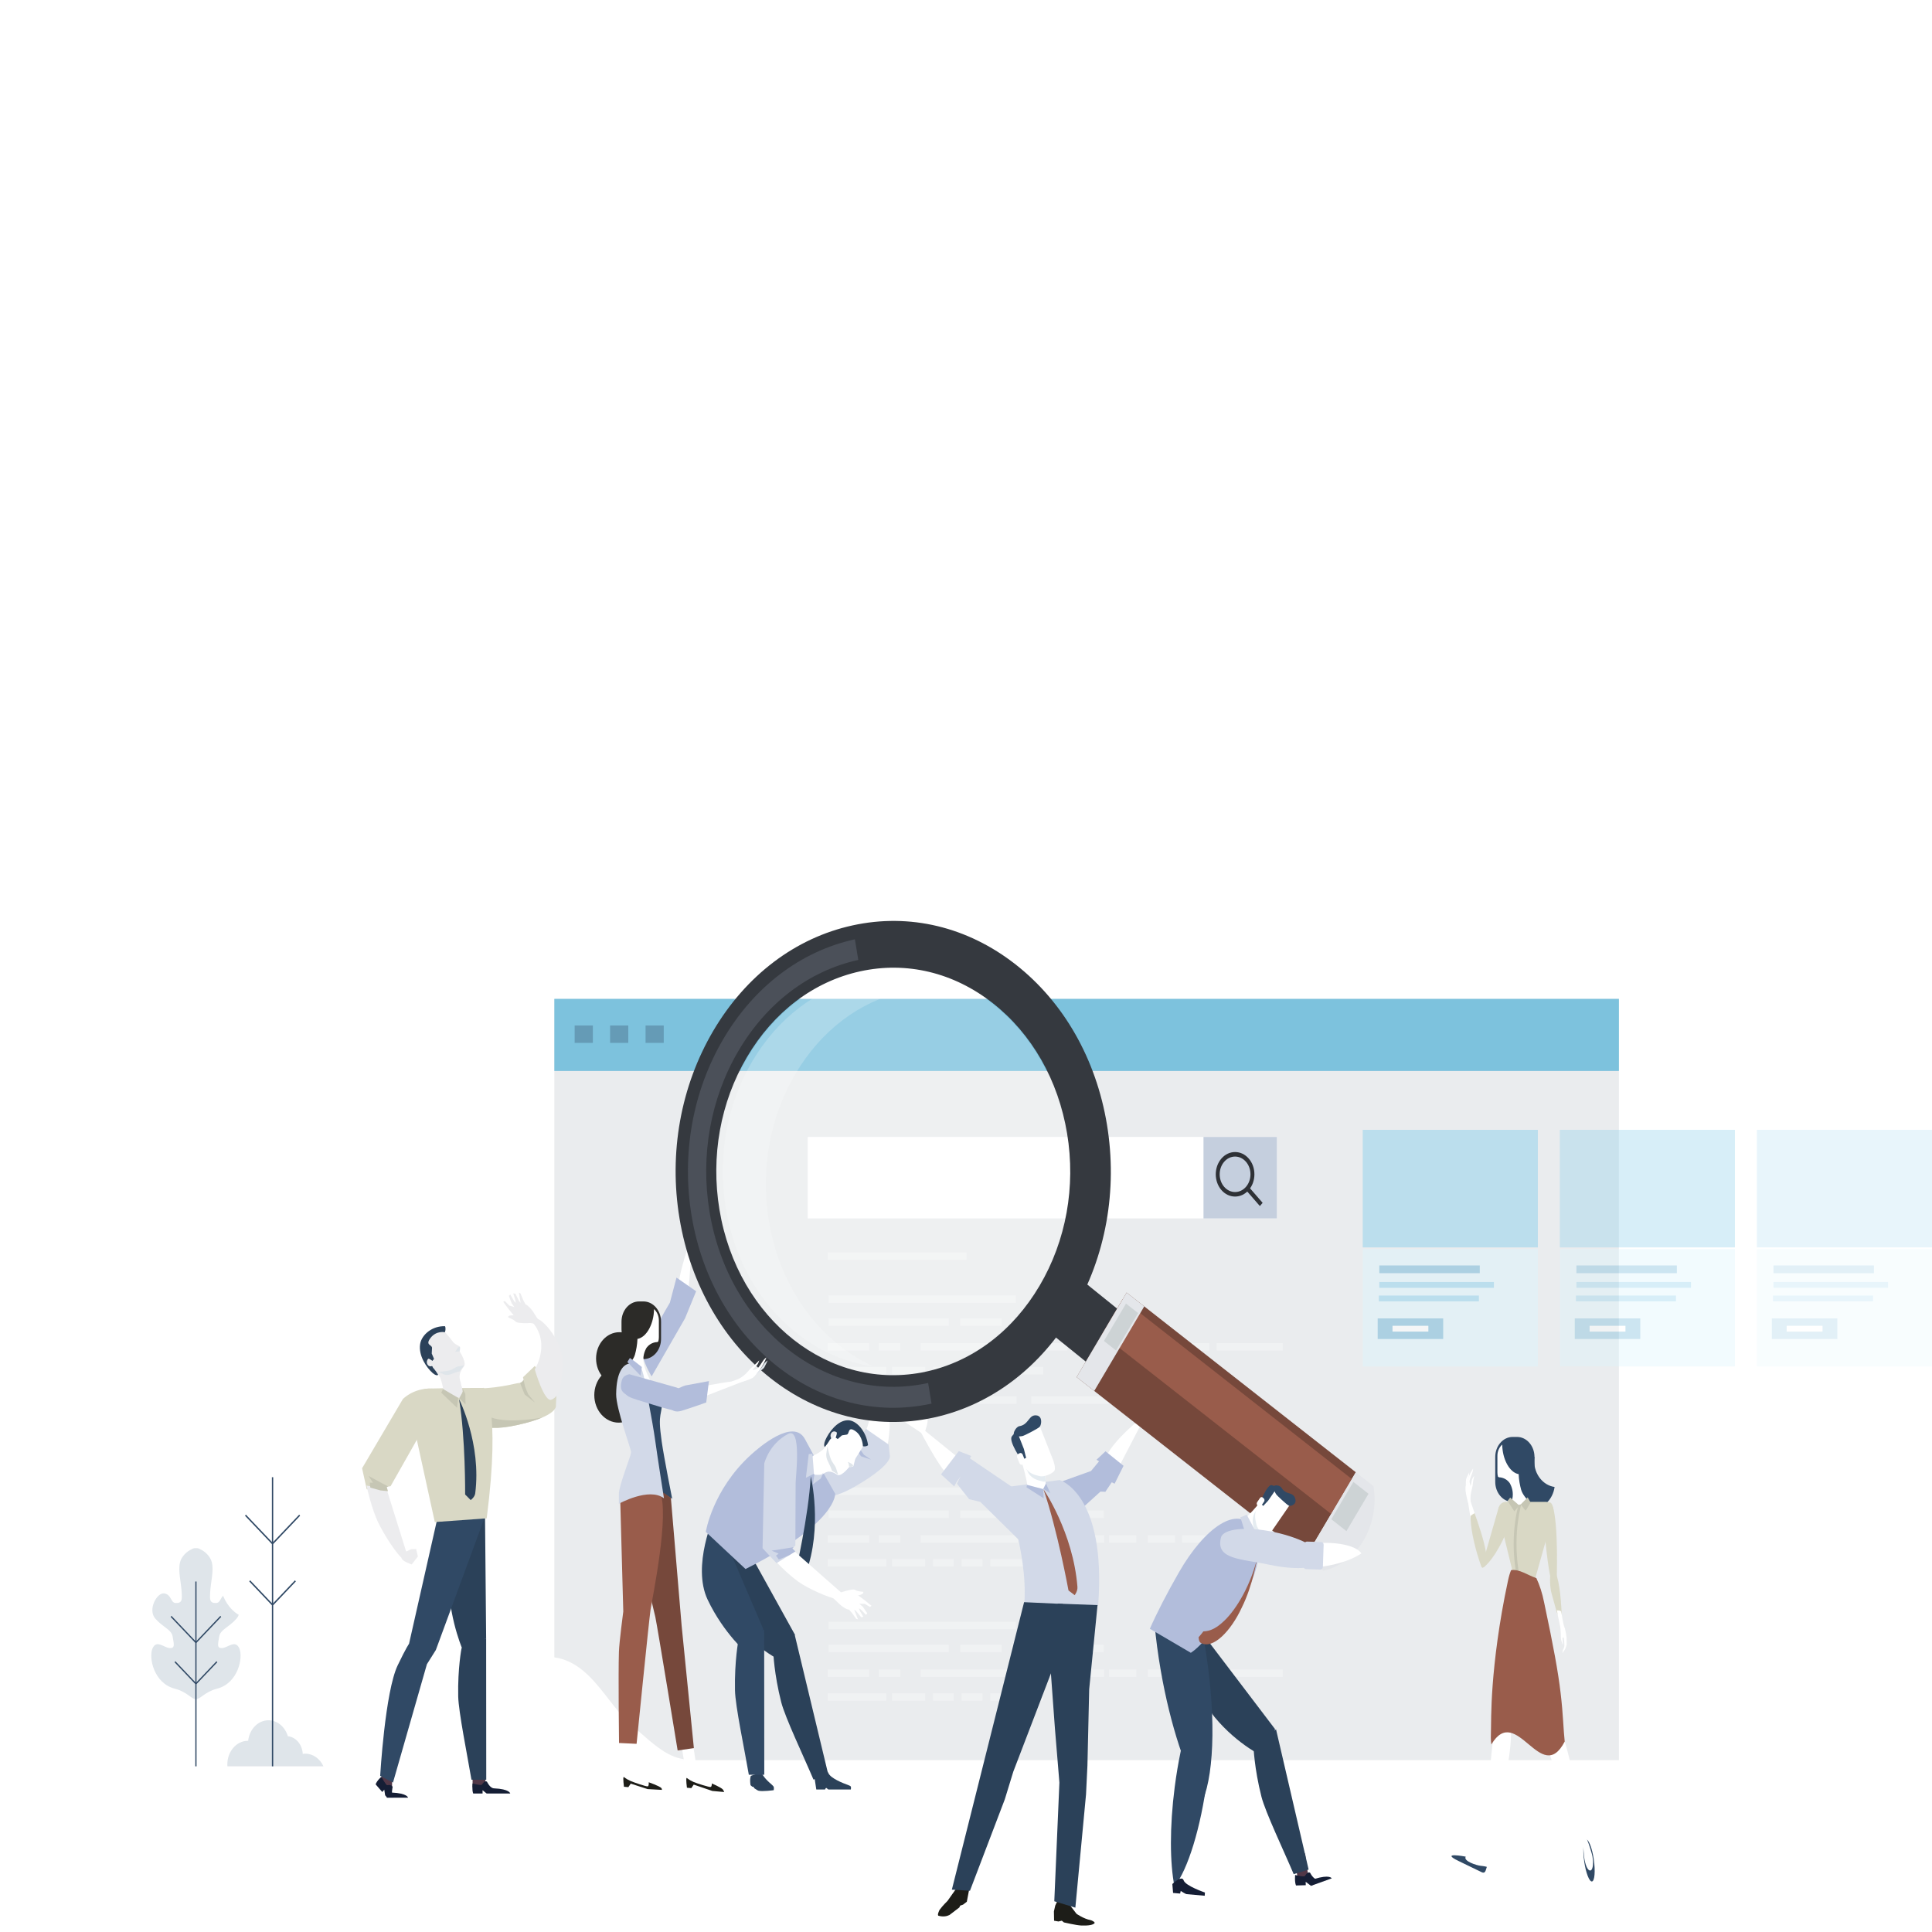 <?xml version="1.0" encoding="utf-8"?>
<!-- Generator: Adobe Illustrator 23.0.3, SVG Export Plug-In . SVG Version: 6.00 Build 0)  -->
<svg version="1.1" id="Слой_1" xmlns="http://www.w3.org/2000/svg" xmlns:xlink="http://www.w3.org/1999/xlink" x="0px" y="0px"
	 width="300px" height="300px" viewBox="0 0 300 300" style="enable-background:new 0 0 300 300;" xml:space="preserve">
<style type="text/css">
	.st0{opacity:0.1;fill:#2B4159;}
	.st1{fill:#7DC2DD;}
	.st2{opacity:0.3;}
	.st3{fill:#2B4159;}
	.st4{opacity:0.5;}
	.st5{fill:#8BCFEC;}
	.st6{fill:#DBF4FC;}
	.st7{fill:#6DB4D6;}
	.st8{fill:#FFFFFF;}
	.st9{opacity:0.35;}
	.st10{opacity:0.2;}
	.st11{fill:#D2D9E8;}
	.st12{fill:#B2BDDB;}
	.st13{fill:#304965;}
	.st14{fill:#DFE5EA;}
	.st15{fill:#ECECEE;}
	.st16{fill:#1D1D18;}
	.st17{fill:#E5ECF1;}
	.st18{fill:#995C4B;}
	.st19{fill:#C5CFDE;}
	.st20{fill:#2E3136;}
	.st21{filter:url(#Adobe_OpacityMaskFilter);}
	.st22{filter:url(#Adobe_OpacityMaskFilter_1_);}
	.st23{mask:url(#SVGID_1_);fill:url(#SVGID_2_);}
	.st24{fill:url(#SVGID_3_);}
	.st25{fill:#513747;}
	.st26{fill:#151E35;}
	.st27{fill:#D9D8C5;}
	.st28{fill:#C6C6B4;}
	.st29{fill:none;}
	.st30{fill:#35393F;}
	.st31{opacity:0.2;fill:#FFFFFF;}
	.st32{fill:#4B5059;}
	.st33{fill:#76483B;}
	.st34{fill:#E4E6EA;}
	.st35{fill:#CDD3D5;}
	.st36{fill:#2C2B28;}
</style>
<g>
	<g>
		<rect x="86.08" y="155.106" class="st0" width="165.303" height="118.212"/>
		<rect x="86.08" y="155.106" class="st1" width="165.303" height="11.196"/>
		<g>
			<g class="st2">
				<rect x="89.231" y="159.237" class="st3" width="2.824" height="2.701"/>
			</g>
			<g class="st2">
				<rect x="94.736" y="159.237" class="st3" width="2.824" height="2.701"/>
			</g>
			<g class="st2">
				<rect x="100.241" y="159.237" class="st3" width="2.825" height="2.701"/>
			</g>
		</g>
	</g>
	<g class="st4">
		<g>
			<rect x="211.603" y="175.439" class="st5" width="27.193" height="18.258"/>
		</g>
		<g>
			<rect x="211.603" y="193.948" class="st6" width="27.193" height="18.233"/>
		</g>
		<g>
			<rect x="214.18" y="196.5" class="st7" width="15.599" height="1.199"/>
		</g>
		<g>
			<rect x="214.18" y="199.071" class="st5" width="17.794" height="0.9"/>
		</g>
		<g>
			<rect x="214.106" y="201.172" class="st5" width="15.537" height="0.901"/>
		</g>
		<g>
			<rect x="213.927" y="204.718" class="st7" width="10.171" height="3.202"/>
		</g>
		<g>
			<rect x="216.228" y="205.868" class="st8" width="5.569" height="0.901"/>
		</g>
	</g>
	<g class="st9">
		<g>
			<rect x="242.205" y="175.439" class="st5" width="27.193" height="18.258"/>
		</g>
		<g>
			<rect x="242.205" y="193.948" class="st6" width="27.193" height="18.233"/>
		</g>
		<g>
			<rect x="244.783" y="196.5" class="st7" width="15.599" height="1.199"/>
		</g>
		<g>
			<rect x="244.783" y="199.071" class="st5" width="17.794" height="0.9"/>
		</g>
		<g>
			<rect x="244.708" y="201.172" class="st5" width="15.537" height="0.901"/>
		</g>
		<g>
			<rect x="244.529" y="204.718" class="st7" width="10.171" height="3.202"/>
		</g>
		<g>
			<rect x="246.831" y="205.868" class="st8" width="5.569" height="0.901"/>
		</g>
	</g>
	<g class="st10">
		<g>
			<rect x="272.808" y="175.439" class="st5" width="27.192" height="18.258"/>
		</g>
		<g>
			<rect x="272.808" y="193.948" class="st6" width="27.192" height="18.233"/>
		</g>
		<g>
			<rect x="275.385" y="196.5" class="st7" width="15.598" height="1.199"/>
		</g>
		<g>
			<rect x="275.385" y="199.071" class="st5" width="17.794" height="0.9"/>
		</g>
		<g>
			<rect x="275.311" y="201.172" class="st5" width="15.537" height="0.901"/>
		</g>
		<g>
			<rect x="275.131" y="204.718" class="st7" width="10.171" height="3.202"/>
		</g>
		<g>
			<rect x="277.433" y="205.868" class="st8" width="5.569" height="0.901"/>
		</g>
	</g>
	<g class="st2">
		<g>
			<g>
				<rect x="128.657" y="230.978" class="st8" width="29.093" height="1.158"/>
			</g>
			<g>
				<rect x="128.657" y="234.543" class="st8" width="18.672" height="1.158"/>
			</g>
			<g>
				<rect x="149.102" y="234.543" class="st8" width="6.441" height="1.158"/>
			</g>
			<g>
				<rect x="157.027" y="234.543" class="st8" width="6.44" height="1.158"/>
			</g>
			<g>
				<rect x="164.952" y="234.543" class="st8" width="6.44" height="1.158"/>
			</g>
			<g>
				<rect x="128.531" y="238.384" class="st8" width="6.441" height="1.158"/>
			</g>
			<g>
				<rect x="136.456" y="238.384" class="st8" width="3.346" height="1.158"/>
			</g>
			<g>
				<rect x="142.95" y="238.384" class="st8" width="15.144" height="1.158"/>
			</g>
			<g>
				<rect x="188.924" y="238.384" class="st8" width="10.258" height="1.158"/>
			</g>
			<g>
				<rect x="167.213" y="238.384" class="st8" width="4.234" height="1.158"/>
			</g>
			<g>
				<rect x="159.506" y="238.384" class="st8" width="6.241" height="1.158"/>
			</g>
			<g>
				<rect x="172.207" y="238.384" class="st8" width="4.234" height="1.158"/>
			</g>
			<g>
				<rect x="178.231" y="238.384" class="st8" width="4.234" height="1.158"/>
			</g>
			<g>
				<rect x="183.551" y="238.384" class="st8" width="4.234" height="1.158"/>
			</g>
			<g>
				<rect x="128.531" y="242.087" class="st8" width="9.101" height="1.158"/>
			</g>
			<g>
				<rect x="138.499" y="242.087" class="st8" width="5.157" height="1.158"/>
			</g>
			<g>
				<rect x="144.868" y="242.087" class="st8" width="3.239" height="1.158"/>
			</g>
			<g>
				<rect x="149.32" y="242.087" class="st8" width="3.239" height="1.158"/>
			</g>
			<g>
				<rect x="153.77" y="242.087" class="st8" width="8.233" height="1.158"/>
			</g>
		</g>
		<g>
			<rect x="128.657" y="201.149" class="st8" width="29.093" height="1.158"/>
		</g>
		<g>
			<rect x="128.657" y="204.715" class="st8" width="18.672" height="1.157"/>
		</g>
		<g>
			<rect x="149.102" y="204.715" class="st8" width="6.441" height="1.157"/>
		</g>
		<g>
			<rect x="157.027" y="204.715" class="st8" width="6.44" height="1.157"/>
		</g>
		<g>
			<rect x="164.952" y="204.715" class="st8" width="6.44" height="1.157"/>
		</g>
		<g>
			<rect x="128.531" y="208.555" class="st8" width="6.441" height="1.158"/>
		</g>
		<g>
			<rect x="128.531" y="194.474" class="st8" width="21.548" height="1.158"/>
		</g>
		<g>
			<rect x="128.531" y="216.829" class="st8" width="13.522" height="1.158"/>
		</g>
		<g>
			<rect x="144.338" y="216.829" class="st8" width="13.523" height="1.158"/>
		</g>
		<g>
			<rect x="160.147" y="216.829" class="st8" width="13.522" height="1.158"/>
		</g>
		<g>
			<rect x="175.954" y="216.829" class="st8" width="13.522" height="1.158"/>
		</g>
		<g>
			<rect x="136.456" y="208.555" class="st8" width="3.346" height="1.158"/>
		</g>
		<g>
			<rect x="142.95" y="208.555" class="st8" width="15.144" height="1.158"/>
		</g>
		<g>
			<rect x="188.924" y="208.555" class="st8" width="10.258" height="1.158"/>
		</g>
		<g>
			<rect x="167.213" y="208.555" class="st8" width="4.234" height="1.158"/>
		</g>
		<g>
			<rect x="159.506" y="208.555" class="st8" width="6.241" height="1.158"/>
		</g>
		<g>
			<rect x="172.207" y="208.555" class="st8" width="4.234" height="1.158"/>
		</g>
		<g>
			<rect x="178.231" y="208.555" class="st8" width="4.234" height="1.158"/>
		</g>
		<g>
			<rect x="183.551" y="208.555" class="st8" width="4.234" height="1.158"/>
		</g>
		<g>
			<rect x="128.531" y="212.257" class="st8" width="9.101" height="1.158"/>
		</g>
		<g>
			<rect x="138.499" y="212.257" class="st8" width="5.157" height="1.158"/>
		</g>
		<g>
			<rect x="144.868" y="212.257" class="st8" width="3.239" height="1.158"/>
		</g>
		<g>
			<rect x="149.32" y="212.257" class="st8" width="3.239" height="1.158"/>
		</g>
		<g>
			<rect x="153.77" y="212.257" class="st8" width="8.233" height="1.158"/>
		</g>
		<g>
			<g>
				<rect x="128.657" y="251.824" class="st8" width="29.093" height="1.158"/>
			</g>
			<g>
				<rect x="128.657" y="255.39" class="st8" width="18.672" height="1.158"/>
			</g>
			<g>
				<rect x="149.102" y="255.39" class="st8" width="6.441" height="1.158"/>
			</g>
			<g>
				<rect x="157.027" y="255.39" class="st8" width="6.44" height="1.158"/>
			</g>
			<g>
				<rect x="164.952" y="255.39" class="st8" width="6.44" height="1.158"/>
			</g>
			<g>
				<rect x="128.531" y="259.23" class="st8" width="6.441" height="1.158"/>
			</g>
			<g>
				<rect x="136.456" y="259.23" class="st8" width="3.346" height="1.158"/>
			</g>
			<g>
				<rect x="142.95" y="259.23" class="st8" width="15.144" height="1.158"/>
			</g>
			<g>
				<rect x="188.924" y="259.23" class="st8" width="10.258" height="1.158"/>
			</g>
			<g>
				<rect x="167.213" y="259.23" class="st8" width="4.234" height="1.158"/>
			</g>
			<g>
				<rect x="159.506" y="259.23" class="st8" width="6.241" height="1.158"/>
			</g>
			<g>
				<rect x="172.207" y="259.23" class="st8" width="4.234" height="1.158"/>
			</g>
			<g>
				<rect x="178.231" y="259.23" class="st8" width="4.234" height="1.158"/>
			</g>
			<g>
				<rect x="183.551" y="259.23" class="st8" width="4.234" height="1.158"/>
			</g>
			<g>
				<rect x="128.531" y="262.933" class="st8" width="9.101" height="1.158"/>
			</g>
			<g>
				<rect x="138.499" y="262.933" class="st8" width="5.157" height="1.158"/>
			</g>
			<g>
				<rect x="144.868" y="262.933" class="st8" width="3.239" height="1.158"/>
			</g>
			<g>
				<rect x="149.32" y="262.933" class="st8" width="3.239" height="1.158"/>
			</g>
			<g>
				<rect x="153.77" y="262.933" class="st8" width="8.233" height="1.158"/>
			</g>
		</g>
	</g>
	<g>
		<path class="st8" d="M134.119,222.837c0,0,2.609-4.331-0.936-6.73
			c-1.056-0.714,0.238-0.462,1.452-0.113c1.213,0.349,3.733,2.78,3.511,5.738
			c-0.22,2.955-0.536,4.099-1.579,4.715
			C135.521,227.064,134.119,222.837,134.119,222.837z"/>
		<path class="st3" d="M120.116,277.413c0.102,0.155,0.027,0.566,0.027,0.566
			s-1.79,0.25-2.366,0.08c-0.15-0.045-0.403-0.206-0.641-0.377
			c-0.04-0.03-0.111-0.201-0.15-0.23c-0.072-0.054-0.11,0.036-0.171-0.013
			c-0.159-0.126-0.272-0.224-0.274-0.237c-0.157-1.03,0.052-1.445,0.052-1.445
			s1.524-0.636,1.81-0.193C119.076,276.607,119.892,277.071,120.116,277.413z"/>
		<g>
			<path class="st11" d="M127.115,231.823c0,0,0.717,1.971,6.228-1.337
				c5.511-3.308,4.821-4.515,4.821-4.515l-0.172-1.658l-3.53-2.445l-1.362,2.061
				l0.133,0.324c0,0-0.163,0.49-0.544,0.629c-0.381,0.139-1.963,1.32-5.207,2.681
				C125.984,228.191,126.975,231.443,127.115,231.823z"/>
			<path class="st12" d="M133.696,226.126l-0.639-0.922l-0.234-0.391
				c0.286-0.186,0.41-0.561,0.41-0.561l0.344,0.813l0.578,0.84l1.105,0.751
				L133.696,226.126z"/>
		</g>
		<path class="st3" d="M112.132,238.949l4.649,2.868l6.641,11.995l-1.452,4.467
			c0,0-4.313-1.95-7.916-6.315C110.452,247.599,112.132,238.949,112.132,238.949z"/>
		<path class="st3" d="M126.315,276.33c-1.5-3.548-4.408-9.645-5.012-12.036
			c-1.119-4.428-1.224-7.716-1.224-7.716l3.302-2.814l5.252,21.854
			L126.315,276.33z"/>
		<path class="st13" d="M110.939,235.256l7.582,17.711l-2.402,3.885
			c0,0-3.731-3.164-6.236-8.45C107.378,243.116,110.939,235.256,110.939,235.256z"/>
		<path class="st13" d="M116.277,275.583c-0.656-3.873-2.1-10.628-2.149-13.118
			c-0.09-4.611,0.544-7.818,0.544-7.818l3.987-1.604l0.017,22.539H116.277z"/>
		<path class="st3" d="M126.499,276.198l0.255,1.673h1.361c0,0,0.075-0.237,0.19-0.237
			c0.097,0,0.222,0.237,0.354,0.237c0.286,0,0.603,0,0.73,0c0.255,0,2.73,0,2.73,0
			s0.062-0.352-0.014-0.473c-0.038-0.063-0.266-0.171-0.418-0.224
			c-0.703-0.248-2.714-1.022-3.064-1.865
			C128.2,274.285,126.499,276.198,126.499,276.198z"/>
		<path class="st12" d="M115.764,243.636l-6.168-5.764c0,0,1.01-6.473,6.966-11.94
			c1.272-1.168,6.656-5.823,8.446-2.443c2.105,3.975,4.674,8.45,4.674,8.45
			S130.079,236.457,115.764,243.636z"/>
		<path class="st3" d="M125.895,229.245c0,0,1.898,7.834-0.771,15.08
			c-0.21,0.571-0.92,0.813-0.92,0.813l-0.653-1.101
			C123.552,244.037,125.538,235.528,125.895,229.245z"/>
		<g>
			<path class="st8" d="M123.213,240.769l7.963,7.006c0,0-0.498,0.679-1.065,0.578
				c-1.538-0.275-4.766-1.734-6.196-2.786c-1.955-1.438-3.634-3.314-3.634-3.314
				L123.213,240.769z"/>
			<g>
				<g>
					<path class="st8" d="M129.382,248.157l0.946,0.897c0,0,0.433,0.451,1.085,0.766
						c0.652,0.315,1.181-0.051,1.56-0.712c0.379-0.662,0.365-1.097,0.365-1.097
						s-0.493-0.84-1.183-0.578c-0.688,0.263-2.38-0.237-2.444,0.099
						C129.649,247.868,129.382,248.157,129.382,248.157z"/>
					<polygon class="st8" points="133.137,247.648 134.288,248.498 135.326,249.344 135.09,249.528 
						134.28,249.046 132.74,249.018 132.873,248.562 					"/>
					<polygon class="st8" points="133.971,249.484 134.662,250.51 134.478,250.76 133.637,249.89 
						132.523,249.364 132.873,248.562 					"/>
					<polygon class="st8" points="134.065,251.066 133.561,250.209 133.293,249.586 
						132.699,249.242 132.243,249.771 132.894,250.119 133.726,251.118 					"/>
					<polygon class="st8" points="133.228,251.452 132.554,249.752 132.118,249.541 
						131.788,249.883 132.336,250.515 132.953,251.377 					"/>
				</g>
				<path class="st8" d="M129.236,247.087c0.598,0.472,1.334,0.189,1.334,0.189
					s1.849-0.652,2.211-0.397c0.362,0.256,1.2,0.288,1.2,0.288
					s0.343,0.21-0.402,0.484c-0.488,0.179-0.953,0.162-0.953,0.162
					s-0.938,0.801-1.281,0.826c-0.703,0.052-2.136-1.126-2.136-1.126
					S129.159,247.026,129.236,247.087z"/>
			</g>
			<path class="st11" d="M123.545,230.344l-0.043,9.631l-0.472,0.467l0.469,0.462
				l-2.919,1.822l-2.171-2.32l0.266-13.152c0,0,0.696-3.005,3.7-4.598
				C124.552,221.501,123.52,229.554,123.545,230.344z"/>
			<path class="st12" d="M119.817,240.783c0,0,2.252-0.327,3.42-0.545l-0.206,0.204
				l0.469,0.462l-1.015,0.62l-1.552,0.634l-0.442-0.602l0.418-0.31
				L119.817,240.783z"/>
		</g>
		<g>
			<path class="st8" d="M134.435,223.825c0,0-2.943,5.508-4.342,5.23
				c-0.061-0.011-0.799-0.601-1.428-0.541c-0.594,0.057-0.881,0.455-1.113,0.508
				c-0.075,0.017-0.216,0.018-0.36,0.077c-0.649,0.264-1.033-0.424-1.023-0.765
				c0.014-0.416-0.249-1.461-0.162-1.786c0.061-0.223,0.044-0.417,0.312-0.532
				c0.572-0.244,1.514-0.832,1.74-1.24c0.661-1.193,0.978-4.189,3.512-3.96
				C132.311,220.884,134.532,223.389,134.435,223.825z"/>
			<path class="st14" d="M130.153,228.989c0,0-0.081-0.21-0.204-0.619
				c-0.041-0.137-0.165-0.531-0.27-0.699c-0.462-0.743-0.49-0.66-0.693-1.174
				c-0.233-0.585-0.507-1.93-0.507-1.93s-0.105,0.734-0.152,1.026
				c-0.087,0.546,0.051,0.968,0.212,1.289c0.699,1.397,0.573,1.426,0.71,1.555
				C129.259,228.444,129.365,228.465,130.153,228.989z"/>
			<path class="st8" d="M132.995,225.873c-0.065,0.091-0.319,1.163-0.367,1.361
				c-0.047,0.199-0.1,0.455-0.159,0.488c-0.06,0.032-0.298,0.068-0.396,0.072
				c-0.096,0.003-0.483,0.036-0.263-0.39
				C132.029,226.979,132.995,225.873,132.995,225.873z"/>
			<path class="st3" d="M131.643,220.534c1.317-0.022,2.845,1.635,3.151,3.873
				c0,0-0.247,0.264-0.803,0.166c0,0-0.011-1.557-1.175-2.359
				c-1.222-0.84-0.864,0.467-1.335,0.552c-0.395,0.072-0.75,0.117-0.75,0.117
				l-0.647,0.572l-0.32-0.223c0,0,0.355-0.912,0.054-0.815
				c-0.365,0.118-0.669,0.769-0.719,0.856c-0.051,0.086-0.132,0.232-0.181,0.224
				c-0.039-0.005-0.254,0.51-0.836,1.19c-0.14-0.119-0.166-0.49,0.067-1.04
				C128.672,222.409,130.035,220.56,131.643,220.534z"/>
			<path class="st15" d="M129.91,222.424c-0.244-0.235-0.607-0.197-0.81,0.084
				c-0.204,0.281-0.171,0.699,0.073,0.934L129.91,222.424z"/>
			<path class="st14" d="M131.665,226.992c0,0,0.634,0.319,0.677,0.383
				c0.044,0.066,0.167,0.205,0.129,0.271c-0.038,0.066-0.226,0.152-0.604,0.088
				C131.775,227.719,131.917,227.595,131.665,226.992z"/>
		</g>
		<polygon class="st11" points="126.39,228.832 125.142,229.465 125.579,225.782 126.159,225.756 
					"/>
		<polygon class="st11" points="127.514,229.013 127.862,228.667 127.441,229.587 126.239,230.479 
			126.446,229 		"/>
	</g>
	<g>
		<path class="st16" d="M150.597,291.61l-0.15,2.019l-0.321,1.675l-0.59,0.451
			l-0.443,0.153l-0.128,0.283l-1.531,1.168c-0.412,0.208-0.997,0.315-1.702,0.119
			c-0.24-0.067,0.095-0.821,0.179-0.936c0.482-0.657,1.221-1.371,1.221-1.371
			l1.194-1.693l1.351-2.119L150.597,291.61z"/>
		<path class="st16" d="M164.241,295.081l-0.383,0.808l-0.207,0.911l0.027,1.451l0.68,0.117
			l0.516-0.125l0.336,0.273c0,0,1.929,0.444,2.653,0.474
			c1.201,0.049,1.86-0.092,2.096-0.359c0.132-0.149-0.427-0.444-0.612-0.476
			c-1.066-0.191-2.187-0.981-2.187-0.981l-0.878-1.147l-0.168-0.811
			L164.241,295.081z"/>
		<path class="st8" d="M173.473,228.29l4.531-8.71c0,0-5.56,4.151-6.479,7.218
			C170.607,229.866,173.473,228.29,173.473,228.29z"/>
		<polygon class="st12" points="163.036,230.701 169.417,228.412 170.659,226.912 170.265,226.665 
			171.663,225.355 174.464,227.607 173.08,230.387 172.633,230.167 171.637,231.648 
			170.879,231.612 164.39,237.501 		"/>
		<path class="st11" d="M155.75,230.982l8.794-1.163c0,0,7.294,2.108,5.975,19.487
			c-0.006,0.081-11.687,2.97-11.457-0.318
			C159.637,240.77,155.75,230.982,155.75,230.982z"/>
		<path class="st8" d="M149.089,226.584l-6.754-5.469c0,0,3.381,6.805,5.053,8.085
			C149.061,230.481,149.089,226.584,149.089,226.584z"/>
		<polygon class="st11" points="158.173,231.587 150.602,226.445 150.813,226.091 148.884,225.324 
			146.124,228.938 148.169,230.803 148.514,230.167 149.155,229.241 148.599,230.389 
			150.489,232.794 152.217,233.209 158.303,239.212 		"/>
		<g>
			<polygon class="st3" points="159.02,248.786 147.804,293.421 150.612,293.6 156.028,279.391 
				157.342,275.107 163.781,258.297 165.042,249.062 			"/>
			<polygon class="st3" points="163.71,295.227 164.503,276.8 163.805,268.356 162.959,256.767 
				164.24,249.01 170.425,249.24 169.128,262.315 168.855,274.167 168.638,278.633 
				166.981,296.221 			"/>
		</g>
		<g>
			<path class="st8" d="M143.625,222.31c0,0,0.582-1.59,0.377-2.022
				c-0.205-0.432-1.049-1.957-1.049-1.957l-0.248-0.366c0,0-0.505,0.085,0.072,1.103
				c0.578,1.018,0.058,0.696,0.058,0.696l-0.83-0.697l-1.077-0.762l-0.439-0.408
				c0,0-0.234-0.253-0.335-0.258c-0.291-0.017-0.194,0.242-0.194,0.242
				l1.591,1.749l-1.853-1.161c0,0-0.259-0.103-0.352,0.021
				c-0.087,0.118-0.013,0.172-0.013,0.172l1.825,1.873l-1.014-0.476
				c0,0-0.256-0.094-0.352,0.022c-0.105,0.128-0.137,0.159-0.137,0.159
				l3.687,2.45L143.625,222.31z"/>
			<path class="st8" d="M141.255,219.93l-1.345-0.731c0,0-0.285-0.201-0.468-0.2
				c-0.21,0.001-0.216,0.209-0.216,0.209l1.933,1.328L141.255,219.93z"/>
		</g>
		<g>
			<path class="st8" d="M176.685,221.16c0,0-0.501-1.626-0.274-2.043
				c0.226-0.418,1.145-1.884,1.145-1.884l0.266-0.35c0,0,0.499,0.119-0.128,1.096
				c-0.628,0.978-0.093,0.691-0.093,0.691l0.864-0.64l1.113-0.69l0.46-0.378
				c0,0,0.246-0.237,0.347-0.235c0.291,0.003,0.182,0.254,0.182,0.254l-1.676,1.641
				l1.907-1.036c0,0,0.264-0.086,0.35,0.045c0.082,0.123,0.005,0.172,0.005,0.172
				l-1.916,1.749l1.037-0.409c0,0,0.259-0.076,0.35,0.046
				c0.099,0.134,0.129,0.168,0.129,0.168l-3.804,2.201L176.685,221.16z"/>
			<path class="st8" d="M179.171,218.942l1.379-0.64c0,0,0.295-0.182,0.477-0.169
				c0.21,0.015,0.205,0.223,0.205,0.223l-1.997,1.197L179.171,218.942z"/>
		</g>
		<g>
			<path class="st8" d="M162.058,227.189c0.294,2.27,0.355,3.431,0.308,3.584
				c-0.326,1.057-2.887,0.527-2.867-0.096c0.021-0.624-0.682-3.251-0.86-3.618
				C158.46,226.692,161.884,225.843,162.058,227.189z"/>
			<path class="st17" d="M160.448,226.463c-0.653,0.069-1.27,0.225-1.589,0.377
				c0.257,0.656,0.524,1.3,0.735,1.712c0.587,1.149,1.612,1.303,2.285,1.488
				c0.145,0.039,0.316,0.044,0.497,0.026c-0.016-0.402-0.106-1.244-0.318-2.878
				C161.979,226.577,161.227,226.42,160.448,226.463z"/>
			<path class="st8" d="M161.3,221.068l2.218,5.623c0,0,0.526,1.334,0.16,1.756
				c-0.366,0.421-1.59,0.946-2.262,0.762c-0.672-0.185-1.698-0.339-2.285-1.488
				c-0.586-1.149-1.617-4.098-1.617-4.098s-0.017-1.141,1.753-1.377
				C161.04,222.01,161.3,221.068,161.3,221.068z"/>
			<path class="st13" d="M160.596,219.789c0.24-0.044,0.674-0.04,0.925,0.336
				c0.258,0.387,0.165,1.212-0.126,1.474c-0.29,0.261-2.38,1.374-2.679,1.402
				c-0.297,0.028-0.83,0.162-1.234-0.179c-0.263-0.222,0.277-1.28,0.808-1.366
				C159.643,221.235,159.703,219.952,160.596,219.789z"/>
			<path class="st13" d="M158.031,222.568l0.959,2.43l0.342,1.373l-0.249,0.13
				l-0.455,0.238c0,0-2.061-2.945-1.508-3.695
				C157.674,222.295,157.914,222.399,158.031,222.568z"/>
			<path class="st8" d="M159.15,226.754c0.083,0.21,0.003,0.458-0.18,0.554
				l-0.193,0.101c-0.183,0.095-0.399,0.002-0.482-0.208l-0.351-0.889
				c-0.083-0.211-0.002-0.459,0.181-0.555l0.193-0.101
				c0.182-0.097,0.398-0.003,0.482,0.208L159.15,226.754z"/>
		</g>
		<path class="st18" d="M162.038,231.273c0,0,4.6,6.66,5.266,15.145
			c0.052,0.669-0.429,1.278-0.429,1.278l-0.96-0.733
			C165.916,246.964,164.202,237.601,162.038,231.273z"/>
		<polygon class="st12" points="161.974,231.222 162.066,232.661 159.39,230.946 159.49,230.57 
					"/>
		<polygon class="st12" points="162.417,230.35 163.092,231.873 161.996,231.191 		"/>
	</g>
	<rect x="125.425" y="176.543" class="st8" width="72.848" height="12.653"/>
	<rect x="186.878" y="176.543" class="st19" width="11.395" height="12.653"/>
	<g>
		<g>
			<path class="st20" d="M191.782,185.801c-0.802,0-1.556-0.359-2.122-1.012
				c-1.17-1.348-1.17-3.54-0-4.888c0.567-0.653,1.321-1.012,2.123-1.012
				c0.802,0,1.555,0.359,2.122,1.012c0.567,0.653,0.879,1.521,0.879,2.444
				c0,0.923-0.312,1.791-0.879,2.443C193.337,185.441,192.583,185.801,191.782,185.801z
				 M191.782,179.591c-0.639,0-1.239,0.286-1.691,0.807
				c-0.932,1.073-0.932,2.82,0,3.894c0.452,0.52,1.052,0.806,1.691,0.806
				c0.639,0,1.239-0.286,1.69-0.806c0.452-0.52,0.7-1.211,0.701-1.947
				c0-0.735-0.249-1.426-0.701-1.946C193.02,179.878,192.42,179.591,191.782,179.591z
				"/>
		</g>
		<g>
			<polygon class="st20" points="195.63,187.274 193.472,184.789 193.904,184.291 196.062,186.776 
							"/>
		</g>
	</g>
	<g>
		<g>
			<path class="st14" d="M107.692,191.283c0,0-0.199-0.04-0.18-0.22
				c0.03-0.296,0.295-0.812,0.396-0.991c0.113-0.199,0.779-1.037,0.779-1.037
				s-0.016,0.422-0.283,0.76C108.014,190.288,107.692,191.283,107.692,191.283z"/>
			<path class="st14" d="M107.754,191.145c0.06-0.422,0.375-0.761,0.829-1.057
				c0.431-0.281,0.47-0.646,0.47-0.646s-0.295,0.147-0.924,0.664
				c-0.176,0.145-0.362,0.315-0.478,0.522
				C107.296,191.251,107.601,192.233,107.754,191.145z"/>
			<path class="st8" d="M105.932,204.157c1.191-1.948,1.342-9.54,1.342-9.54
				s-0.63-2.842-2.392,7.047C104.354,204.632,105.638,204.638,105.932,204.157z"/>
			<path class="st8" d="M107.996,190.768l-0.186-0.013l-0.455,0.523
				c0,0-0.419,1.243-0.431,1.777c-0.012,0.535-0.698,2.421-0.725,2.672
				c-0.027,0.252,0.813,0.926,0.813,0.926s0.286-2.091,0.46-2.91
				c0.174-0.818,0.773-1.886,0.852-2.204c0.134-0.542,0.229-0.808,0.229-0.808
				s-0.262-0.043-0.515,0.794c-0.067,0.22-0.246,0.017-0.246,0.017L107.996,190.768
				z"/>
			<path class="st8" d="M107.492,191.489c0,0,0.182-0.649,0.42-0.855
				c0.166-0.142,1.043-0.665,1.043-0.665s-0.142,0.39-0.494,0.601
				C107.948,190.88,107.492,191.489,107.492,191.489z"/>
		</g>
		<g>
			<path class="st12" d="M105.048,198.387l-1.032,3.895c0,0-4.393,7.368-4.152,8.451
				c0.287,1.285,1.32,2.995,1.32,2.995l5.194-9.03l1.718-4.192L105.048,198.387z
				"/>
		</g>
	</g>
	<g>
		<defs>
			
				<filter id="Adobe_OpacityMaskFilter" filterUnits="userSpaceOnUse" x="0" y="257.28" width="107.388" height="16.118">
				<feFlood  style="flood-color:white;flood-opacity:1" result="back"/>
				<feBlend  in="SourceGraphic" in2="back" mode="normal"/>
			</filter>
		</defs>
		<mask maskUnits="userSpaceOnUse" x="0" y="257.28" width="107.388" height="16.118" id="SVGID_1_">
			<g class="st21">
				<defs>
					
						<filter id="Adobe_OpacityMaskFilter_1_" filterUnits="userSpaceOnUse" x="0" y="257.28" width="107.388" height="16.118">
						<feFlood  style="flood-color:white;flood-opacity:1" result="back"/>
						<feBlend  in="SourceGraphic" in2="back" mode="normal"/>
					</filter>
				</defs>
				<mask maskUnits="userSpaceOnUse" x="0" y="257.28" width="107.388" height="16.118" id="SVGID_1_">
					<g class="st22">
					</g>
				</mask>
				
					<linearGradient id="SVGID_2_" gradientUnits="userSpaceOnUse" x1="53.694" y1="238.683" x2="53.694" y2="274.756">
					<stop  offset="0" style="stop-color:#FFFFFF"/>
					<stop  offset="1" style="stop-color:#000000"/>
				</linearGradient>
				<path class="st23" d="M0,273.303c0,0,2.485-0.731,6.043-4.046
					c3.435-3.2,5.052-5.111,8.607-5.111c3.545,0,8.481,5.111,15.15,1.917
					c6.669-3.194,10.639-6.175,16.254-6.601c5.616-0.426,16.88,5.749,21.881,7.452
					c5.002,1.704,8.016-7.377,13.963-9.156c8.544-2.555,11.462,5.749,15.629,9.582
					c5.114,4.703,6.669,5.749,9.794,5.962C110.449,273.516,0,273.303,0,273.303z"/>
			</g>
		</mask>
		<linearGradient id="SVGID_3_" gradientUnits="userSpaceOnUse" x1="53.694" y1="238.683" x2="53.694" y2="274.756">
			<stop  offset="0" style="stop-color:#FFFFFF"/>
			<stop  offset="1" style="stop-color:#FFFFFF"/>
		</linearGradient>
		<path class="st24" d="M0,273.303c0,0,2.485-0.731,6.043-4.046
			c3.435-3.2,5.052-5.111,8.607-5.111c3.545,0,8.481,5.111,15.15,1.917
			c6.669-3.194,10.639-6.175,16.254-6.601c5.616-0.426,16.88,5.749,21.881,7.452
			c5.002,1.704,8.016-7.377,13.963-9.156c8.544-2.555,11.462,5.749,15.629,9.582
			c5.114,4.703,6.669,5.749,9.794,5.962C110.449,273.516,0,273.303,0,273.303z"/>
		<path class="st14" d="M35.311,274.275c-0.007-0.098-0.011-0.197-0.011-0.297
			c0-2.024,1.425-3.664,3.182-3.664c0.016,0,0.033,0.001,0.049,0.002
			c0.201-1.801,1.537-3.193,3.155-3.193c1.397,0,2.583,1.038,3.012,2.48
			c1.248,0.123,2.237,1.287,2.31,2.735c0.129-0.019,0.261-0.029,0.395-0.029
			c1.225,0,2.288,0.798,2.82,1.967H35.311z"/>
		<g>
			<path class="st14" d="M37.167,255.97c-0.612-1.398-1.751-0.151-2.62-0.067
				c-0.961,0.094-0.684-0.653-0.51-1.77c0.175-1.118,1.47-1.398,2.693-2.796
				c1.223-1.398-0.262-4.1-1.398-3.914c-1.136,0.186-0.96,1.444-1.747,1.491
				c-1.05,0.062-1.004-0.606-0.961-1.491c0.093-1.882,0.611-3.448,0.262-4.846
				c-0.224-0.897-1.054-1.707-1.854-2.031c-0.006-0.006-0.012-0.015-0.017-0.019
				c-0.169-0.103-0.372-0.143-0.593-0.13c-0.22-0.012-0.423,0.027-0.593,0.13
				c-0.005,0.003-0.011,0.012-0.017,0.019c-0.8,0.324-1.63,1.135-1.854,2.031
				c-0.349,1.398,0.169,2.963,0.262,4.846c0.044,0.885,0.089,1.553-0.961,1.491
				c-0.786-0.047-0.611-1.305-1.746-1.491c-1.136-0.186-2.621,2.516-1.398,3.914
				c1.223,1.398,2.518,1.678,2.693,2.796c0.175,1.117,0.451,1.864-0.509,1.77
				c-0.87-0.084-2.009-1.331-2.62,0.067c-0.612,1.398,0.175,5.418,3.494,6.256
				c1.869,0.472,2.63,1.703,3.25,1.594c0.62,0.109,1.381-1.122,3.25-1.594
				C36.992,261.388,37.779,257.368,37.167,255.97z"/>
			<g>
				<rect x="30.328" y="245.577" class="st13" width="0.19" height="28.699"/>
				<polygon class="st13" points="30.508,255.108 30.381,254.946 34.219,250.909 34.347,251.071 				
					"/>
				<polygon class="st13" points="30.508,261.514 30.381,261.354 33.615,257.952 33.743,258.113 
									"/>
				<polygon class="st13" points="30.337,255.108 30.465,254.946 26.626,250.909 26.499,251.071 				
					"/>
				<polygon class="st13" points="30.337,261.514 30.465,261.354 27.23,257.952 27.102,258.113 
									"/>
			</g>
		</g>
		<g>
			<path class="st8" d="M50.29,243.876c-0.722-1.782-2.068-1.177-3.096-1.069
				c-1.135,0.119-0.413-0.831-0.206-2.257c0.206-1.426,1.341-1.782,2.786-3.565
				c1.445-1.782-0.31-5.228-1.651-4.99c-1.342,0.238-1.135,1.842-2.064,1.901
				c-1.24,0.079-1.187-0.772-1.135-1.901c0.11-2.4,0.722-4.396,0.31-6.178
				c-0.265-1.144-1.244-2.177-2.19-2.59c-0.007-0.009-0.014-0.02-0.02-0.024
				c-0.2-0.132-0.44-0.182-0.7-0.166c-0.26-0.016-0.5,0.034-0.701,0.166
				c-0.006,0.004-0.014,0.015-0.02,0.024c-0.946,0.414-1.925,1.446-2.19,2.59
				c-0.413,1.782,0.199,3.779,0.31,6.178c0.052,1.129,0.105,1.98-1.135,1.901
				c-0.929-0.059-0.722-1.663-2.064-1.901c-1.341-0.237-3.096,3.208-1.651,4.99
				c1.445,1.783,2.579,2.139,2.786,3.565c0.207,1.426,0.929,2.376-0.206,2.257
				c-1.028-0.108-2.373-0.713-3.096,1.069c-0.723,1.782,0.207,6.417,4.128,7.486
				c2.208,0.602,3.107,0.696,3.84,0.557c0.733,0.139,1.632,0.045,3.84-0.557
				C50.084,250.293,51.013,245.658,50.29,243.876z"/>
			<g>
				<rect x="42.22" y="229.381" class="st13" width="0.206" height="44.895"/>
				<g>
					<polygon class="st13" points="42.416,239.767 42.277,239.591 46.461,235.192 46.6,235.368 
											"/>
					<polygon class="st13" points="42.416,249.273 42.277,249.097 45.802,245.39 45.941,245.565 
											"/>
					<polygon class="st13" points="42.23,239.767 42.369,239.591 38.185,235.192 38.046,235.368 
											"/>
					<polygon class="st13" points="42.23,249.273 42.369,249.097 38.844,245.39 38.704,245.565 
											"/>
				</g>
			</g>
		</g>
	</g>
	<g>
		<g>
			<path class="st15" d="M83.573,204.926l-0.719-1.121c0,0-0.32-0.552-0.879-1.035
				c-0.559-0.483-1.141-0.279-1.642,0.249c-0.501,0.528-0.579,0.949-0.579,0.949
				s0.296,0.941,1.011,0.88c0.715-0.06,2.23,0.888,2.361,0.585
				C83.258,205.129,83.573,204.926,83.573,204.926z"/>
			<polygon class="st15" points="79.871,204.371 78.947,203.238 78.13,202.14 78.394,202.03 
				79.069,202.715 80.537,203.169 80.314,203.57 			"/>
			<polygon class="st15" points="79.456,202.381 79.009,201.209 79.238,201.02 79.861,202.086 
				80.819,202.899 80.314,203.57 			"/>
			<polygon class="st15" points="79.697,200.841 80.001,201.801 80.128,202.472 80.624,202.967 
				81.171,202.586 80.621,202.073 80.033,200.886 			"/>
			<polygon class="st15" points="80.579,200.703 80.87,202.519 81.242,202.841 81.63,202.606 
				81.238,201.848 80.828,200.852 			"/>
		</g>
		<path class="st15" d="M83.489,205.992c-0.473-0.618-1.238-0.551-1.238-0.551
			s-1.908,0.111-2.201-0.233c-0.293-0.346-1.09-0.609-1.09-0.609
			s-0.285-0.296,0.486-0.352c0.505-0.036,0.948,0.109,0.948,0.109
			s1.066-0.507,1.399-0.436c0.685,0.145,1.81,1.671,1.81,1.671
			S83.55,206.071,83.489,205.992z"/>
		<g>
			<rect x="73.385" y="273.985" class="st25" width="1.989" height="3.49"/>
			<rect x="59.27" y="273.985" class="st25" width="1.611" height="3.49"/>
			<path class="st26" d="M73.48,278.493h1.453v-0.509l0.631,0.509h3.663
				c0,0-0.063-0.691-2.526-0.8c-0.632-0.027-1.074-1.018-1.074-1.018
				s-0.316-0.327-0.789,0.436c-0.123,0.198-1.452-0.182-1.452-0.182
				S73.259,277.948,73.48,278.493z"/>
			<path class="st3" d="M75.315,235.478l0.173,18.906l-3.471,2.208
				c0,0-2.083-4.511-2.343-10.269C69.415,240.564,75.315,235.478,75.315,235.478z"/>
			<path class="st13" d="M75.315,235.478l-7.636,20.73l-1.388,2.208l-5.268,18.38
				l-1.99-1.04c0,0,0.754-13.063,2.722-17.17
				c1.34-2.797,1.759-3.338,1.759-3.338l4.599-20.346L75.315,235.478z"/>
			<path class="st3" d="M73.208,276.353c-0.628-3.71-2.011-10.563-2.058-12.947
				c-0.087-4.415,0.521-7.486,0.521-7.486l3.818-1.536l0.016,21.968H73.208z"/>
			<path class="st26" d="M61.096,279.13h-0.983l-0.31-0.357l-0.134-0.875l-0.312,0.36
				l-1.027-1.183c0.178-0.565,0.893-1.183,0.893-1.183s0.706,1.351,0.915,1.311
				c0.804-0.154,0.827,0.335,0.827,0.335S60.67,278.594,61.096,279.13z"/>
			<path class="st26" d="M60.076,277.849c0.189,0.244,0.45,0.485,0.758,0.499
				c2.463,0.109,2.526,0.799,2.526,0.799H60.076V277.849z"/>
			<path class="st27" d="M73.406,220.218c0,0,0.435,2.495,6.942,1.056
				c6.508-1.44,5.973-3.071,5.973-3.071l0.101-1.919l-3.384-4.176l-1.823,1.745
				l0.087,0.416c0,0-0.26,0.48-0.694,0.48c-0.434,0-2.343,0.671-6.074,0.863
				C72.814,215.701,73.32,219.738,73.406,220.218z"/>
			<g>
				<path class="st28" d="M74.534,215.612c0.075-0.003,0.147-0.008,0.22-0.013
					c-0.302,1.162-0.28,2.601-0.262,2.879c0,0,0.147,2.536,6.767,2.011
					c1.194-0.094,2.154-0.228,2.929-0.382c-0.862,0.379-2.09,0.78-3.84,1.167
					c-6.508,1.44-6.942-1.056-6.942-1.056
					C73.32,219.738,72.814,215.701,74.534,215.612z"/>
			</g>
			<path class="st15" d="M83.038,212.636c0,0,2.84-4.415-0.955-7.965
				c-1.127-1.056,0.261-0.48,1.563,0.191c1.301,0.672,3.992,4.031,3.731,7.391
				c-0.26,3.359-0.607,4.606-1.735,5.086
				C84.513,217.819,83.038,212.636,83.038,212.636z"/>
			<path class="st28" d="M81.48,216.55l-0.531-1.292l-0.185-0.531
				c0.34-0.093,0.539-0.459,0.539-0.459l0.23,1.048l0.477,1.175l1.062,1.291
				L81.48,216.55z"/>
			<path class="st27" d="M75.575,235.766l-8.058,0.58l-2.876-13.152
				c0,0-2.082-7.485,1.909-7.582c3.992-0.096,8.59-0.096,8.59-0.096
				S77.832,218.203,75.575,235.766z"/>
			<path class="st15" d="M68.547,206.225c0,0,4.062,4.348,3.558,5.855
				c-0.022,0.065-0.661,0.774-0.733,1.488c-0.067,0.673,0.212,1.069,0.212,1.338
				c0,0.087,0.204,0.664,0.226,0.836c0.096,0.774-0.247,1.413-0.532,1.335
				c-0.347-0.096-1.816-0.766-2.072-0.927c-0.177-0.111-0.342-0.13-0.387-0.451
				c-0.094-0.683-0.406-1.849-0.705-2.179c-0.875-0.968-3.333-1.902-2.65-4.684
				C65.662,208.023,68.2,206.033,68.547,206.225z"/>
			<path class="st3" d="M71.286,217.255c0,0,3.499,6.946,2.506,14.634
				c-0.078,0.606-0.705,1.04-0.705,1.04l-0.861-0.866
				C72.226,232.062,72.295,223.361,71.286,217.255z"/>
			<polygon class="st28" points="71.161,217.071 70.971,218.605 68.518,216.259 68.803,215.686 			
				"/>
			<polygon class="st28" points="71.881,216.08 71.81,215.563 72.26,216.45 72.282,218.077 
				71.313,217.105 			"/>
			<path class="st14" d="M72.059,212c0,0-0.191,0.05-0.56,0.107
				c-0.123,0.019-0.478,0.081-0.64,0.165c-0.714,0.371-0.651,0.418-1.121,0.546
				c-0.537,0.145-1.721,0.191-1.721,0.191s0.596,0.259,0.832,0.368
				c0.442,0.204,0.824,0.131,1.125,0.013c1.31-0.508,1.31-0.363,1.444-0.49
				C71.428,212.892,71.467,212.778,72.059,212z"/>
			<path class="st15" d="M69.99,208.228c0.063,0.091,0.916,0.581,1.074,0.673
				c0.157,0.091,0.363,0.2,0.379,0.273c0.016,0.073-0,0.346-0.016,0.454
				c-0.016,0.109-0.063,0.545-0.379,0.218
				C70.732,209.519,69.99,208.228,69.99,208.228z"/>
			<path class="st3" d="M65.239,208.701c0.236-1.473,1.926-2.854,3.868-2.763
				c0,0,0.174,0.327-0.016,0.927c0,0-1.312-0.289-2.21,0.854
				c-0.943,1.199,0.224,1.053,0.205,1.595c-0.016,0.455-0.048,0.859-0.048,0.859
				l0.356,0.832l-0.249,0.314c0,0-0.698-0.573-0.675-0.218
				c0.029,0.43,0.517,0.895,0.58,0.968c0.063,0.073,0.17,0.191,0.154,0.246
				c-0.013,0.042,0.379,0.381,0.837,1.162c-0.127,0.133-0.444,0.089-0.861-0.276
				C66.24,212.377,64.949,210.499,65.239,208.701z"/>
			<path class="st15" d="M66.492,211c-0.244,0.226-0.283,0.638-0.086,0.92
				c0.197,0.281,0.555,0.326,0.799,0.099L66.492,211z"/>
			<path class="st14" d="M70.673,209.928c0,0,0.391-0.645,0.454-0.682
				c0.064-0.037,0.205-0.146,0.253-0.091c0.047,0.055,0.083,0.282-0.044,0.691
				C71.306,209.946,71.23,209.764,70.673,209.928z"/>
			<path class="st15" d="M62.385,242.034c0.211,0.45,1.549,0.889,1.549,0.889l0.955-1.235
				l-0.273-1.158l-0.769,0.034l-1.302,0.577
				C62.545,241.141,62.256,241.759,62.385,242.034z"/>
			<path class="st27" d="M65.162,222.81l-4.512,7.965l-0.607,0.097l0.173,0.671
				l-3.269-0.288l-0.723-3.263l6.335-10.749c0,0,1.974-2.065,5.206-1.535
				C70.109,216.092,65.51,222.138,65.162,222.81z"/>
			<path class="st15" d="M60.043,231.255l3.351,10.721c0,0-0.729,0.256-1.153-0.177
				c-1.148-1.176-3.149-4.377-3.846-6.13c-0.954-2.399-1.475-4.99-1.475-4.99
				L60.043,231.255z"/>
			<path class="st28" d="M57.217,229.175c0,0,2.02,1.116,3.091,1.655l-0.265,0.042
				l0.174,0.671l-1.13-0.11l-1.583-0.431l-0.086-0.771h0.49L57.217,229.175z"/>
		</g>
	</g>
	<g>
		<g>
			<g>
				<path class="st13" d="M232.18,230.098c0,1.723,1.212,3.12,2.709,3.12l0.677-1.483
					c1.497,0,2.71-2.596,2.71-4.319v-1.17c0-1.723-1.213-3.12-2.71-3.12
					h-0.677c-1.497,0-2.709,1.397-2.709,3.12V230.098z"/>
				<path class="st13" d="M237.841,226.201c0.149,0,0.294,0.013,0.437,0.033
					c-0.028,0.206-0.047,0.416-0.047,0.632c0,2.075,1.383,3.785,3.165,4.029
					c-0.27,1.943-1.756,3.431-3.555,3.431c-1.99,0-3.603-1.819-3.603-4.062
					C234.238,228.019,235.851,226.201,237.841,226.201z"/>
				<path class="st8" d="M233.263,224.311c0.003,0.286,0.024,0.581,0.065,0.879
					c0.274,2.003,1.331,3.525,2.487,3.712c0.036,0.907,0.195,1.723,0.384,2.417
					c0.216,0.789,1.019,1.624,1.019,1.624c0.196,1.4-3.939,3.453-3.841,3.228
					c0.097-0.226,1.117-1.873,1.45-3.385c0.231-1.053-0.067-1.922-0.416-2.522
					c-0.646-0.876-1.584-0.863-1.584-0.863c-0.09,0-0.171-0.045-0.228-0.115
					c-0.055-0.206-0.084-0.425-0.084-0.653v-2.572
					C232.515,225.348,232.808,224.715,233.263,224.311z"/>
				<path class="st27" d="M235.08,244.867c0.457,1.29,2.918,1.29,3.375,0l2.613-9.316
					c0.458-1.291-0.042-2.347-1.11-2.347h-2.879l-1.31,0.725l-1.153-0.725
					h-0.696c-1.068,0-1.567,1.056-1.11,2.347L235.08,244.867z"/>
				<path class="st27" d="M232.725,234.054l-2.594,9.006c0,0-0.177,0.623,0.367,0.212
					c0.763-0.578,2.479-2.676,4.006-6.855
					C235.623,233.351,233.414,233.882,232.725,234.054z"/>
				<path class="st8" d="M232.139,268.26c0.122-0.501,0.209-1.006,0.318-1.499
					c0.424-0.767,0.81-1.198,1.124-1.2c1.189-0.008,1.821,4.673-0.612,13.599
					c-0.135,0.497-2.264,9.475-2.266,9.114
					C230.65,281.015,231.698,270.072,232.139,268.26z"/>
				<path class="st8" d="M239.421,268.358c-0.095-0.509-0.222-1.003-0.325-1.497
					c0.065-0.907,0.232-1.494,0.509-1.665c1.049-0.645,3.503,3.157,4.965,12.36
					c0.082,0.512,1.833,9.598,1.685,9.279
					C243.27,280.441,239.767,270.198,239.421,268.358z"/>
				<polygon class="st28" points="236.129,233.612 236.903,234.584 237.676,233.3 
					237.213,232.51 				"/>
				<polygon class="st28" points="234.501,232.541 235.912,233.771 235.147,234.678 
					234.09,233.066 				"/>
				<path class="st28" d="M236.026,245.128c-0.152-0.048-0.305-0.095-0.457-0.143
					c-0.771-3.818-0.684-7.696,0.202-11.29c0.147-0.038,0.294-0.077,0.442-0.116
					C235.314,237.251,235.232,241.219,236.026,245.128z"/>
				<path class="st18" d="M231.579,270.872c-0.054-0.305-0.083-0.655-0.084-1.028
					c0.063-2.088-0.011-4.208,0.283-8.173c0.289-3.851,0.947-9.549,2.363-16.136
					c0.137-0.672,0.305-1.251,0.496-1.723c1.287-0.206,2.595,0.802,3.929,1.237
					c0.488,1.046,0.915,2.3,1.212,3.811c1.449,6.822,2.174,10.765,2.558,14.075
					c0.388,3.207,0.434,5.78,0.632,7.491
					C239.286,277.476,235.494,264.351,231.579,270.872z"/>
				<g>
					<path class="st8" d="M230.465,242.827c0,0,0.542-0.187-0.24-3.55
						c-0.781-3.362-2.588-8.096-2.588-8.096l1.232,7.933
						C228.869,239.114,229.455,242.125,230.465,242.827z"/>
					<path class="st8" d="M228.448,233.766c-0.334-1.61,0.161-2.471,0.228-3.162
						c0.065-0.692,0.235-1.413,0.231-1.408c-0.47,0.504-0.379,1.028-0.501,1.335
						c-0.122,0.308-0.047,0.217-0.201-0.347c-0.086-0.321,0.25-1.016,0.416-1.495
						c0.144-0.415,0.115-0.644,0.115-0.644s-0.373,0.538-0.633,1.168
						c-0.313,0.762-0.524,1.654-0.544,1.858c-0.035,0.372,0.159,1.456,0.398,2.202
						C228.228,234.115,228.688,234.926,228.448,233.766z"/>
					<path class="st8" d="M227.603,231.15c0,0-0.007-1.298,0.077-1.549
						c0.058-0.175,0.451-0.944,0.451-0.944s0.036,0.477-0.107,0.796
						C227.882,229.773,227.603,231.15,227.603,231.15z"/>
				</g>
				<path class="st27" d="M228.344,235.388c-0.008,1.677,0.462,4.219,1.357,6.937
					c0.104,0.32,0.213,0.633,0.324,0.939c0.169,0.468,0.877-0.175,0.839-1.035
					c-0.073-1.661-0.645-3.575-1.457-6.041c-0.138-0.422-0.283-0.832-0.431-1.23
					C228.761,235.083,228.551,235.227,228.344,235.388z"/>
			</g>
			<path class="st8" d="M226.95,288.229c0,0,0.432-0.003,1.523,0.267
				c0.639,0.157,1.086,0.378,1.392,0.226c0.505-0.252,0.891-2.799,0.96-4.649
				c0.008-0.208,1.098-0.693,1.048-0.463c-0.656,2.987-0.692,4.878-0.755,5.295
				c-0.107,0.706-0.388,1.343-0.688,1.366c-0.591,0.045-3.308-1.389-3.527-1.519
				C226.684,288.621,226.902,288.136,226.95,288.229z"/>
			<path class="st13" d="M247.487,288.759c0.257,1.795,0.132,3.315-0.28,3.393
				c-0.413,0.078-0.955-1.314-1.213-3.11c-0.257-1.796-0.132-3.315,0.281-3.393
				C246.686,285.57,247.229,286.963,247.487,288.759z"/>
			<path class="st8" d="M247.171,287.83c0.356,1.279,0.204,2.54-0.208,2.618
				c-0.412,0.078-0.856-0.903-0.994-2.236c-0.175-1.686-0.083-2.396-0.558-3.314
				c-0.489-0.946-0.56-1.889-0.454-2.031c0.105-0.142,0.66,0.213,0.733,0.704
				c0.105,0.703,0.372,1.326,0.476,1.519
				C246.459,285.633,246.802,286.501,247.171,287.83z"/>
			<path class="st13" d="M227.6,288.303c-0.434,0.683,1.7,1.356,2.295,1.414
				c0.568,0.053,0.909,0.148,0.909,0.148c0.021,0.011,0.042,0.017,0.064,0.026
				c-0.005,0.019-0.006,0.04-0.013,0.059c-0.153,0.417-0.195,1.047-0.774,0.767
				l-3.625-1.756C223.494,287.524,227.609,288.288,227.6,288.303z"/>
		</g>
		<path class="st27" d="M241.085,243.667c0,0,0.602-0.06,1.049,2.849
			c0.19,1.242,0.295,2.671,0.352,3.902c0.077,1.652-0.754-0.061-0.754-0.061
			l-0.875-3.199C240.857,247.159,240.344,244.596,241.085,243.667z"/>
		<path class="st27" d="M241,233.618c1.098,2.641,0.703,12.392,0.703,12.392
			s-0.863,3.569-1.976-9.32C239.393,232.821,240.729,232.966,241,233.618z"/>
		<path class="st8" d="M242.611,256.715l0.443-0.677l0.219-0.645l-0.015-1.124
			c0,0-0.145-1.187-0.339-1.612c-0.194-0.425-0.433-2.196-0.508-2.407
			c-0.075-0.211-0.654-0.194-0.654-0.194s0.295,1.607,0.469,2.338
			c0.174,0.73,0.111,1.871,0.17,2.16c0.101,0.494,0.298,0.869,0.298,0.869
			s-0.037-0.795-0.068-1.002c-0.031-0.207,0.187-0.137,0.187-0.137
			s0.151,1.086,0.087,1.387c-0.064,0.301-0.213,0.543-0.213,0.543L242.611,256.715z
			"/>
	</g>
	<g>
		<g>
			<g>
				<path class="st29" d="M163.279,201.173"/>
			</g>
			<g>
				<path class="st30" d="M157.701,149.759c-7.468-5.85-16.459-8.004-25.31-6.064
					c-8.874,1.936-16.564,7.757-21.642,16.385
					c-5.053,8.594-6.915,18.93-5.238,29.088
					c3.48,21.066,21.198,34.959,39.493,30.948
					c8.881-1.941,16.57-7.773,21.654-16.399c5.055-8.592,6.907-18.915,5.232-29.077
					C170.207,164.447,165.171,155.61,157.701,149.759z M161.434,199.633
					c-4.142,7.034-10.392,11.766-17.609,13.347
					c-14.885,3.264-29.29-8.026-32.113-25.167
					c-1.363-8.269,0.151-16.666,4.264-23.651
					c4.131-7.024,10.383-11.757,17.591-13.334c7.203-1.578,14.508,0.169,20.587,4.94
					c6.071,4.756,10.172,11.949,11.545,20.231
					C167.06,184.258,165.55,192.65,161.434,199.633z"/>
				<path class="st31" d="M116.052,164.223c-4.098,6.959-5.609,15.331-4.25,23.573
					c2.813,17.077,17.173,28.33,32.005,25.076
					c7.192-1.572,13.421-6.291,17.551-13.297l0,0
					c4.103-6.963,5.603-15.321,4.247-23.558
					c-1.367-8.258-5.452-15.421-11.506-20.163
					c-6.056-4.751-13.341-6.495-20.515-4.923
					C126.398,152.505,120.17,157.222,116.052,164.223L116.052,164.223z"/>
				<path class="st31" d="M130.5,209.057c-5.85-4.586-9.8-11.507-11.113-19.488
					c-1.314-7.966,0.145-16.059,4.105-22.786
					c3.976-6.75,9.98-11.306,16.909-12.84l0.037-0.011
					c2.695-0.589,5.408-0.692,8.06-0.329c-4.645-2.148-9.721-2.737-14.745-1.639
					l-0.033,0.01c-6.934,1.532-12.939,6.093-16.916,12.842
					c-3.956,6.725-5.416,14.817-4.1,22.787
					c1.313,7.981,5.258,14.899,11.11,19.483c3.576,2.805,7.596,4.52,11.769,5.084
					C133.816,211.355,132.111,210.32,130.5,209.057z"/>
				<path class="st32" d="M144.117,214.75c-15.73,3.448-30.958-8.482-33.942-26.596
					c-1.442-8.743,0.159-17.623,4.506-25.001
					c4.368-7.42,10.974-12.423,18.594-14.095l0,0l-0.528-3.202
					c-0.024,0.003-0.04,0.009-0.06,0.01c-8.351,1.845-15.577,7.332-20.356,15.447
					c-4.766,8.102-6.522,17.853-4.943,27.444
					c3.279,19.875,19.993,32.977,37.258,29.195l-0.526-3.205L144.117,214.75z"/>
			</g>
			<path class="st30" d="M173.824,203.491c-2.096-1.695-4.196-3.391-6.308-5.089
				c-0.978-0.768-2.137-1.028-3.194-0.787c-0.478,1.017-1.005,2.011-1.577,2.979
				c-0.594,1.006-1.227,1.973-1.9,2.894c0.193,1.213,0.826,2.366,1.796,3.13
				c2.109,1.704,4.219,3.407,6.341,5.12c2.031,1.596,3.93,0.485,5.278-1.869
				l0.011-0.009C175.648,207.52,175.845,205.064,173.824,203.491z"/>
			<polygon class="st33" points="210.531,228.613 202.765,241.743 167.176,213.84 
				174.941,200.709 			"/>
			<polygon class="st18" points="209.911,229.662 206.703,235.088 171.113,207.183 174.319,201.759 
							"/>
			<polygon class="st34" points="177.679,202.853 169.913,215.986 167.176,213.84 174.941,200.709 
							"/>
			<polygon class="st35" points="176.727,203.898 173.295,209.7 171.415,208.225 174.845,202.424 
							"/>
			<path class="st34" d="M213.269,230.76c1.004,6.092-2.472,11.97-7.766,13.13
				c-0.913-0.716-1.824-1.43-2.738-2.147c2.59-4.378,5.178-8.754,7.766-13.13
				C211.441,229.327,212.355,230.043,213.269,230.76z"/>
			<polygon class="st35" points="212.503,231.95 209.073,237.752 206.721,235.907 210.151,230.107 
							"/>
		</g>
	</g>
	<g>
		<path class="st36" d="M99.816,210.952c0,2.26-1.625,4.092-3.629,4.092
			c-2.004,0-3.629-1.832-3.629-4.092c0-2.26,1.625-4.091,3.629-4.091
			C98.191,206.861,99.816,208.692,99.816,210.952z"/>
		<path class="st36" d="M99.862,216.635c0,2.36-1.697,4.273-3.791,4.273
			c-2.093,0-3.79-1.913-3.79-4.273c0-2.36,1.697-4.274,3.79-4.274
			C98.165,212.361,99.862,214.274,99.862,216.635z"/>
		<path class="st36" d="M102.647,207.9c0,1.736-1.222,3.143-2.729,3.143l-0.682-1.493
			c-1.507,0-2.729-1.406-2.729-3.142v-1.179c0-1.735,1.222-3.142,2.729-3.142h0.682
			c1.507,0,2.729,1.407,2.729,3.142V207.9z"/>
		<path class="st8" d="M101.556,203.279c-0.003,0.289-0.024,0.585-0.065,0.885
			c-0.276,2.018-1.341,3.55-2.505,3.739c-0.036,0.914-0.196,1.735-0.387,2.434
			c-0.217,0.795-1.027,1.637-1.027,1.637c-0.197,1.409,3.968,3.477,3.869,3.25
			c-0.099-0.227-1.125-1.887-1.46-3.41c-0.234-1.061,0.067-1.936,0.418-2.54
			c0.651-0.882,1.595-0.869,1.595-0.869c0.091,0,0.173-0.045,0.23-0.116
			c0.056-0.208,0.086-0.428,0.086-0.657v-2.591
			C102.31,204.324,102.014,203.687,101.556,203.279z"/>
		<path class="st13" d="M102.419,231.614l1.955,1.103c0,0-1.274-6.399-1.629-8.899
			c-0.355-2.5-0.316-3.319-0.197-4.092c0.118-0.773,0.434-1.682,0-2.546
			c-0.434-0.863-1.112-2.296-1.382-2.409c-0.434-0.182-0.908-0.409-1.263-0.818
			C99.707,213.727,102.419,231.614,102.419,231.614z"/>
		<polygon class="st8" points="96.677,270.173 96.941,276.477 100.205,277.448 101.942,277.508 
			98.573,275.569 98.678,269.809 		"/>
		<path class="st16" d="M96.888,277.448l0.684,0.059l0.369-0.546l2.619,0.849l2.224,0.122
			c0,0-0.004-0.198-0.092-0.288c-0.329-0.333-1.961-0.894-1.961-0.894
			s0.065,0.575-0.145,0.637c-0.211,0.061-2.224-0.637-2.698-0.849
			c-0.815-0.365-1.003-0.658-1.053-0.606
			C96.704,276.069,96.888,277.448,96.888,277.448z"/>
		<polygon class="st8" points="105.771,270.705 106.719,276.63 109.982,277.599 111.72,277.66 
			108.351,275.72 107.587,270.674 		"/>
		<path class="st16" d="M106.666,277.599l0.684,0.06l0.368-0.545l2.895,0.985l1.842,0.167
			c0,0-0.138-0.335-0.25-0.44c-0.335-0.315-1.671-0.894-1.671-0.894
			s0.026,0.485-0.185,0.546c-0.21,0.06-2.21-0.576-2.684-0.789
			c-0.816-0.365-1.003-0.658-1.053-0.606
			C106.482,276.221,106.666,277.599,106.666,277.599z"/>
		<path class="st33" d="M104.175,232.594l1.67,19.857l1.899,18.997l-2.519,0.361
			c0,0-3.119-19.078-3.464-20.725c-0.346-1.647-3.864-14.814-2.602-18.287
			C100.421,229.326,104.175,232.594,104.175,232.594z"/>
		<path class="st18" d="M96.309,232.865l0.474,17.366c0,0-0.626,4.71-0.677,6.279
			c-0.115,3.535,0.017,14.142,0.017,14.142l2.726,0.128
			c0,0,1.921-19.173,2.169-20.834c0.248-1.662,3.037-15.019,1.425-18.342
			C100.832,228.28,96.309,232.865,96.309,232.865z"/>
		<path class="st11" d="M103.099,232.652c0,0-0.948-6.001-1.369-9.032
			c-0.421-3.031-1.579-8.789-1.684-9.517c-0.106-0.727-0.474-1.697-0.474-1.697
			s-1-0.849-1.895-0.667c-0.894,0.182-1.954,1.229-2,4.728
			c-0.03,2.282,2.316,8.486,2.316,9.032c0,0.546-1.895,5.152-1.895,6.486
			c0,1.334,0,1.515,0,1.515S100.783,230.894,103.099,232.652z"/>
		<polygon class="st12" points="97.809,210.86 98.573,211.409 99.665,212.27 99.456,213.605 
			97.414,211.497 		"/>
		<g>
			<path class="st8" d="M114.081,214.349c1.62-0.514,2.108-1.581,2.685-2.049
				c0.577-0.467,1.124-1.074,1.122-1.065c-0.184,0.838-0.702,1.026-0.908,1.343
				c-0.203,0.317-0.164,0.177,0.423,0.04c0.335-0.079,0.763-0.866,1.096-1.331
				c0.288-0.403,0.508-0.499,0.508-0.499s-0.269,0.744-0.684,1.405
				c-0.501,0.797-1.176,1.548-1.347,1.685c-0.311,0.252-1.384,0.634-2.183,0.771
				C113.895,214.804,112.913,214.718,114.081,214.349z"/>
			<path class="st8" d="M104.288,217.4c0,0-0.138-0.746,3.293-1.716
				c3.43-0.969,8.658-1.505,8.658-1.505l-7.75,3.012
				C108.489,217.192,105.482,218.194,104.288,217.4z"/>
			<path class="st12" d="M106.45,215.128c0,0-3.192,0.924-2.651,2.882
				c0.307,1.113,1.108,1.345,2.068,1.048c1.787-0.553,3.796-1.283,3.796-1.283
				l0.42-3.32L106.45,215.128z"/>
			<path class="st12" d="M104.644,215.337l-6.904-1.944c0,0-0.919,0.1-1.15,0.846
				c-0.336,1.077-0.177,1.691,0.309,2.067c0.961,0.744,0.404,0.562,4.363,1.773
				c3.619,1.108,5.1,1.614,5.635-0.328
				C107.395,215.94,104.644,215.337,104.644,215.337z"/>
			<path class="st14" d="M117.389,213.398c0,0,1.119-0.799,1.283-1.051
				c0.114-0.174,0.53-1.1,0.53-1.1s-0.431,0.255-0.617,0.615
				C118.398,212.224,117.389,213.398,117.389,213.398z"/>
		</g>
	</g>
	<g>
		<g>
			<path class="st8" d="M196.679,236.532c-1.379,1.138-2.118,1.642-2.238,1.66
				c-0.821,0.126-1.468-2.313-1.05-2.538c0.418-0.225,1.873-1.858,2.045-2.155
				C195.608,233.201,197.497,235.857,196.679,236.532z"/>
			<path class="st17" d="M196.531,234.846c-0.298-0.541-0.641-1.02-0.864-1.239
				c-0.332,0.478-0.652,0.962-0.841,1.306c-0.528,0.958-0.231,1.912-0.091,2.57
				c0.03,0.142,0.094,0.293,0.176,0.444c0.258-0.17,0.777-0.575,1.769-1.394
				C197.051,236.225,196.862,235.508,196.531,234.846z"/>
			<path class="st8" d="M200.41,233.494l-2.836,4.118c0,0-0.673,0.976-1.093,0.821
				c-0.419-0.155-1.24-1.019-1.38-1.676c-0.139-0.658-0.436-1.612,0.091-2.57
				c0.528-0.958,2.067-3.002,2.067-3.002s0.744-0.457,1.587,0.994
				C199.69,233.633,200.41,233.494,200.41,233.494z"/>
			<path class="st13" d="M200.977,232.383c0.122,0.192,0.288,0.573,0.139,0.937
				c-0.154,0.376-0.733,0.615-1.018,0.463c-0.284-0.152-1.828-1.543-1.962-1.791
				c-0.133-0.248-0.43-0.661-0.361-1.146c0.045-0.316,0.95-0.256,1.213,0.174
				C199.656,232.114,200.524,231.668,200.977,232.383z"/>
			<path class="st13" d="M198.154,231.226l-1.226,1.78l-0.77,0.831l-0.183-0.166
				l-0.333-0.304c0,0,1.137-2.942,1.844-2.75
				C198.195,230.809,198.22,231.058,198.154,231.226z"/>
			<path class="st8" d="M195.836,233.828c-0.106,0.154-0.301,0.18-0.435,0.057
				l-0.141-0.129c-0.134-0.123-0.156-0.347-0.05-0.501l0.448-0.652
				c0.107-0.154,0.301-0.18,0.435-0.058l0.142,0.129
				c0.134,0.122,0.156,0.346,0.05,0.501L195.836,233.828z"/>
		</g>
		<g>
			<path class="st3" d="M186.701,253.634l11.29,14.863l-1.452,4.467
				c0,0-4.313-1.95-7.916-6.315C185.021,262.285,186.701,253.634,186.701,253.634z"/>
			<polygon class="st25" points="201.494,291.703 203.154,291.395 202.651,287.796 
				200.991,288.105 			"/>
			<path class="st3" d="M200.884,291.016c-1.5-3.548-4.408-9.645-5.012-12.037
				c-1.119-4.428-1.224-7.716-1.224-7.716l3.493-2.732l5.06,21.773
				L200.884,291.016z"/>
			<path class="st26" d="M204.583,291.85l-0.709,0.855l-0.457,0.012l-0.671-0.514l0.011,0.531
				l-1.516,0.041c-0.242-0.564-0.132-1.63-0.132-1.63s1.396,0.361,1.52,0.151
				c0.478-0.811,0.815-0.478,0.815-0.478S203.924,291.835,204.583,291.85z"/>
			<path class="st26" d="M203.161,291.554c0.254,0.176,0.58,0.323,0.89,0.226
				c2.486-0.773,2.735-0.107,2.735-0.107l-3.274,1.176L203.161,291.554z"/>
		</g>
		<path class="st13" d="M182.409,277.488c-0.801,6.204-0.757,11.827-0.035,15.437
			c2.053-2.583,4.094-9.048,5.095-16.807c0.801-6.204,0.756-11.828,0.034-15.437
			C185.451,263.264,183.411,269.729,182.409,277.488z"/>
		<path class="st13" d="M179.273,252.107c0.214,2.349,0.537,4.81,0.977,7.334
			c1.485,8.528,3.943,15.825,6.52,20.117c1.863-4.52,2.055-14.087,0.199-24.754
			c-0.255-1.466-0.54-2.894-0.848-4.278L179.273,252.107z"/>
		<path class="st26" d="M182.042,292.552l0.113,1.383l1.092,0.097l0.096-0.411
			c0,0,0.723,0.484,0.927,0.502c0.204,0.018,2.797,0.249,2.797,0.249l0.033-0.502
			c0,0-3.02-1.024-3.305-1.89C183.511,291.113,182.042,292.552,182.042,292.552z"/>
		<path class="st12" d="M184.915,256.647c1.432-0.948,2.427-2.423,3.977-3.759
			c5.567-4.781,8.046-12.032,5.7-15.612c-2.356-3.587-7.44-0.249-11.543,6.898
			c-1.83,3.197-3.401,6.24-4.502,8.741L184.915,256.647z"/>
		<path class="st18" d="M195.18,242.127c0.017-0.207-0.589,3.968-2.365,7.512
			c-1.665,3.608-4.501,6.585-6.381,5.448c-0.298-0.141-0.314-0.867-0.318-0.859
			c0.242-0.267,0.482-0.56,0.719-0.879c-0.01-0.127,1.183,0.236,2.987-1.423
			C191.58,250.405,193.948,246.863,195.18,242.127z"/>
		<g>
			<path class="st8" d="M204.778,239.608c-1.988,0.118-3.765,0.553-4.983,1.147
				c-0.283,0.356-0.422,0.714-0.381,1.053c0.168,1.401,3.292,1.972,6.976,1.277
				c2.056-0.389,3.853-1.089,5.01-1.876
				C210.683,240.109,207.98,239.417,204.778,239.608z"/>
			<path class="st11" d="M197.91,237.914c4.365,0.942,7.719,2.835,7.492,4.231
				c-0.226,1.396-3.948,1.765-8.313,0.823c-4.365-0.941-8.396-0.774-7.493-4.231
				C189.952,237.378,193.546,236.973,197.91,237.914z"/>
			<path class="st11" d="M205.19,239.445c0.197,0.007,0.351,0.203,0.343,0.439l-0.116,3.422
				c-0.008,0.237-0.174,0.423-0.372,0.416l-2.264-0.07
				c-0.198-0.006-0.351-0.202-0.343-0.439l0.117-3.421
				c0.008-0.236,0.174-0.423,0.372-0.417L205.19,239.445z"/>
		</g>
		<polygon class="st11" points="193.603,235.213 192.606,235.605 194.083,240.304 195.396,238.616 		
			"/>
	</g>
</g>
</svg>
